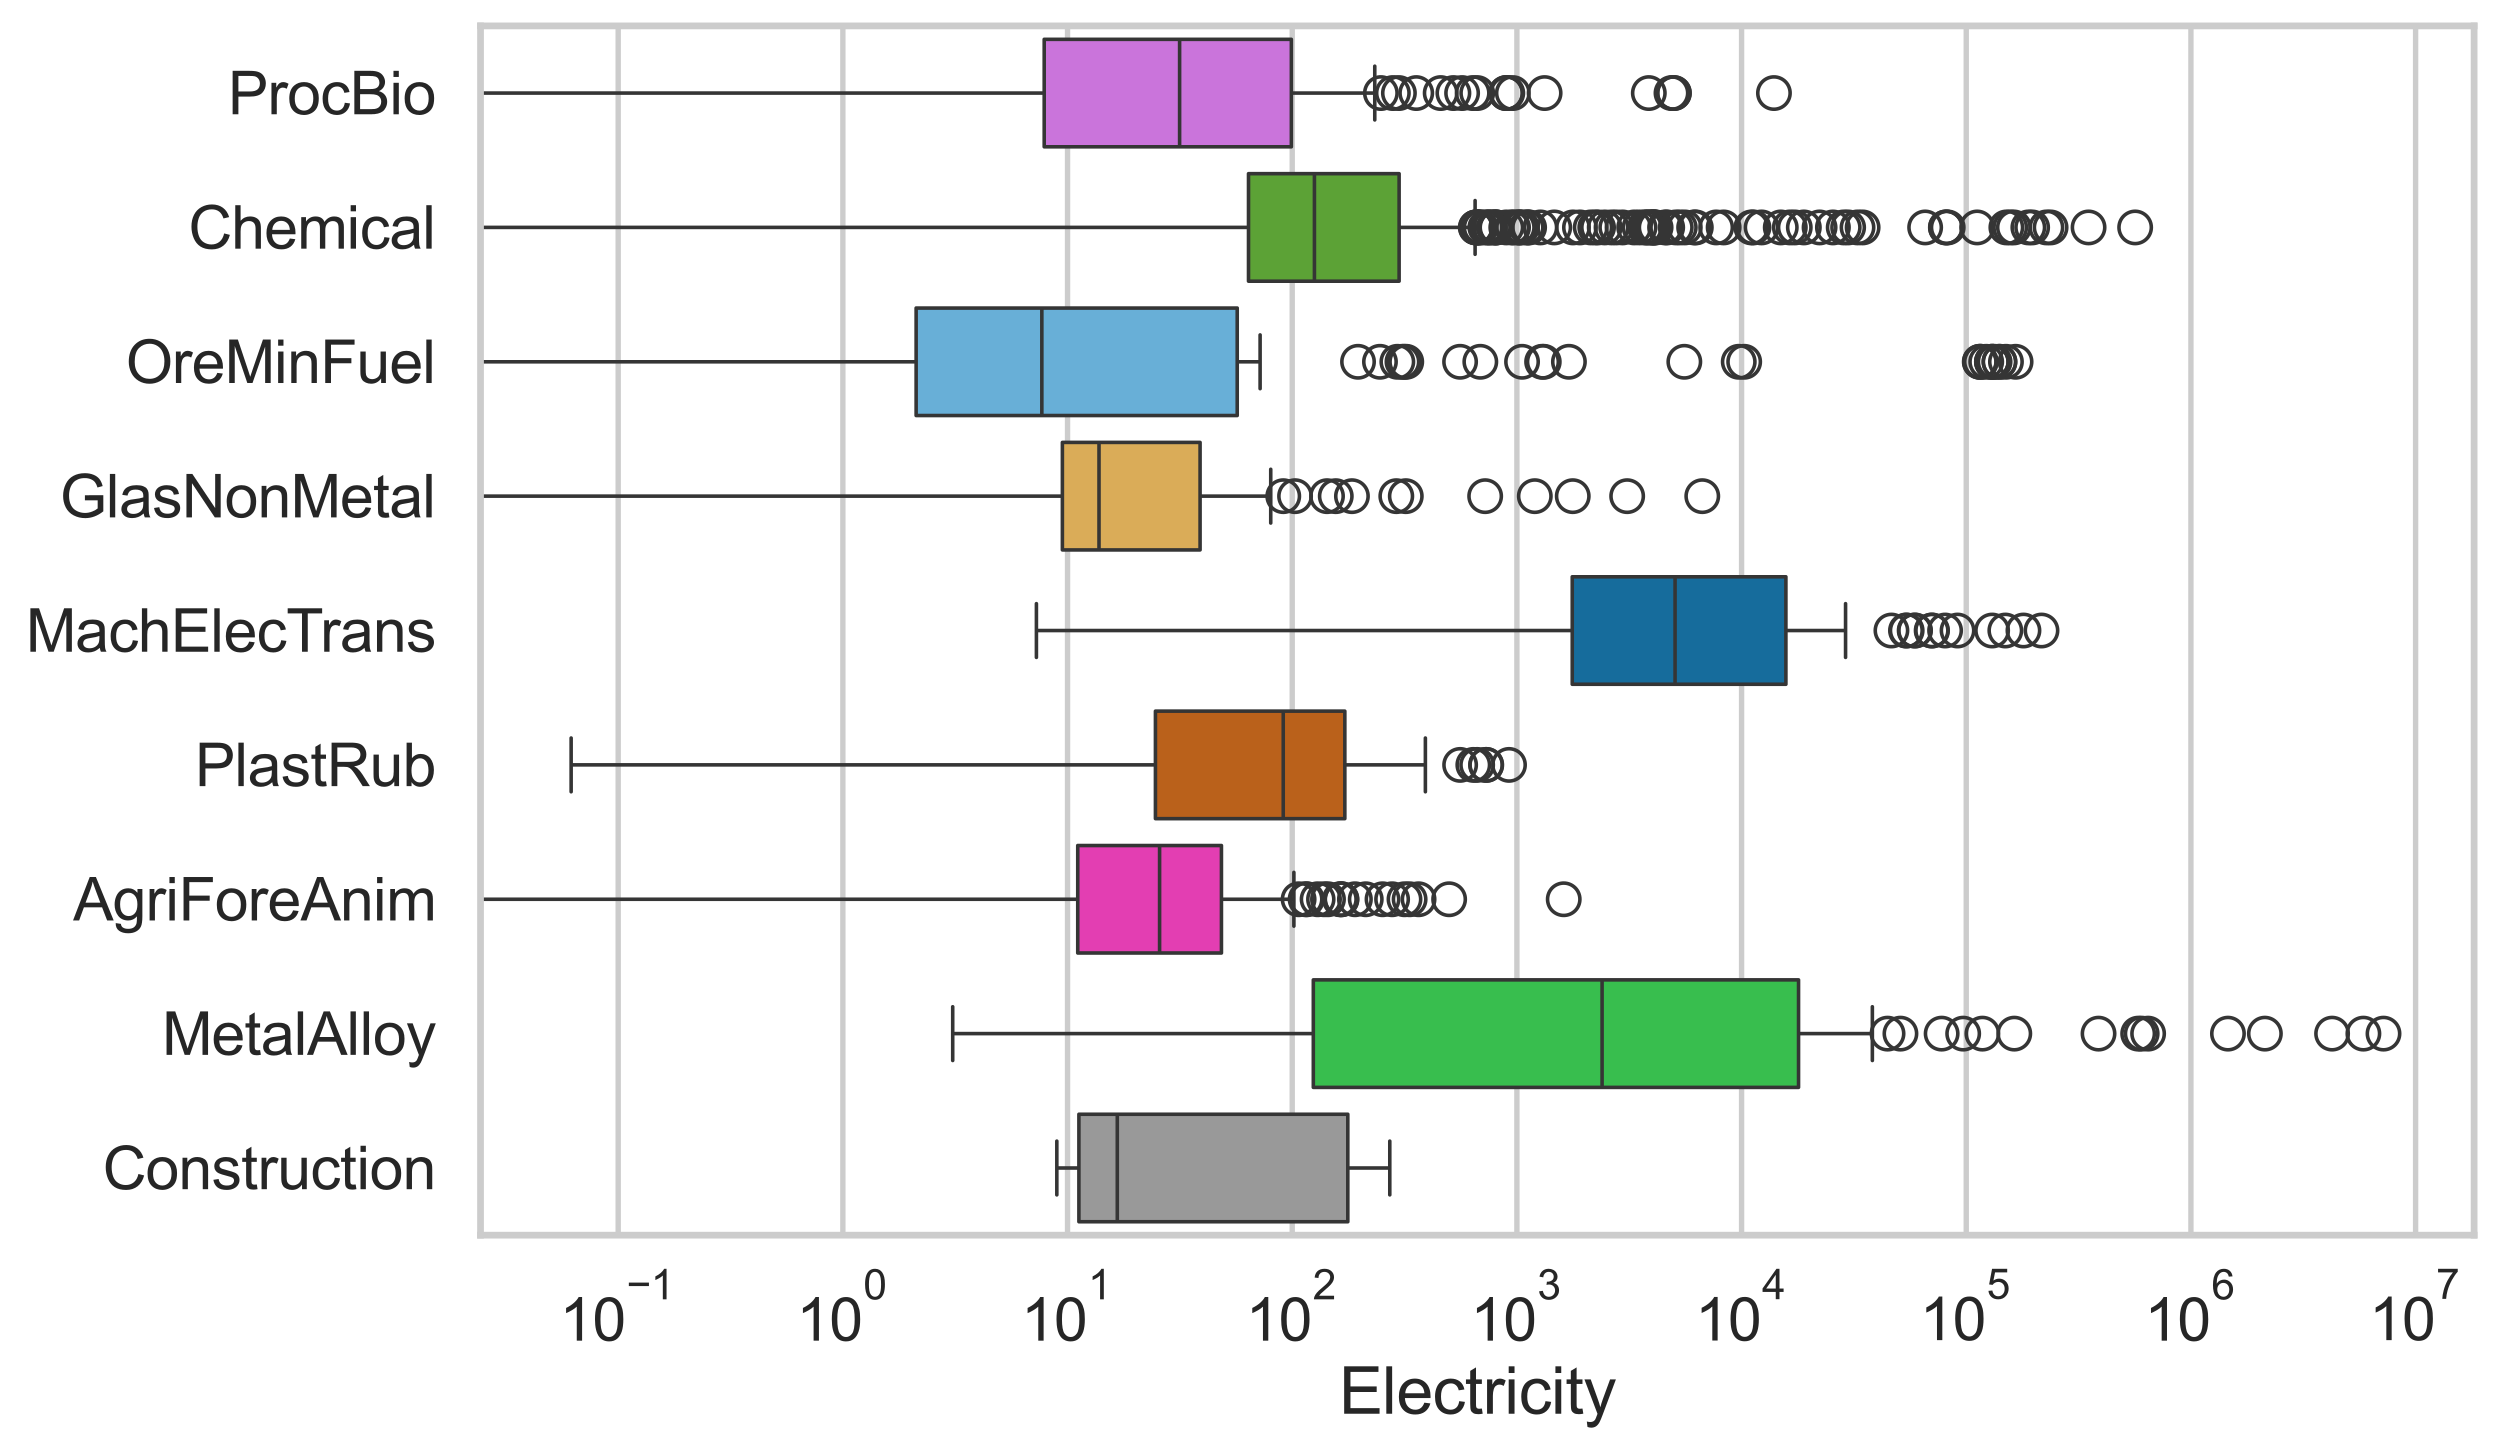 <?xml version="1.0" encoding="utf-8" standalone="no"?>
<!DOCTYPE svg PUBLIC "-//W3C//DTD SVG 1.1//EN"
  "http://www.w3.org/Graphics/SVG/1.1/DTD/svg11.dtd">
<svg xmlns:xlink="http://www.w3.org/1999/xlink" width="695.577pt" height="404.332pt" viewBox="0 0 695.577 404.332" xmlns="http://www.w3.org/2000/svg" version="1.1">
 <defs>
  <style type="text/css">*{stroke-linejoin: round; stroke-linecap: butt}</style>
 </defs>
 <g id="figure_1">
  <g id="patch_1">
   <path d="M 0 404.332 
L 695.577 404.332 
L 695.577 0 
L 0 0 
z
" style="fill: #ffffff"/>
  </g>
  <g id="axes_1">
   <g id="patch_2">
    <path d="M 133.697 343.665 
L 688.377 343.665 
L 688.377 7.2 
L 133.697 7.2 
z
" style="fill: #ffffff"/>
   </g>
   <g id="matplotlib.axis_1">
    <g id="xtick_1">
     <g id="line2d_1">
      <path d="M 171.999 343.665 
L 171.999 7.2 
" clip-path="url(#p471ca34373)" style="fill: none; stroke: #cccccc; stroke-width: 1.5; stroke-linecap: round"/>
     </g>
     <g id="text_1">
      <!-- $\mathdefault{10^{-1}}$ -->
      <g style="fill: #262626" transform="translate(155.664 373.18) scale(0.165 -0.165)">
       <defs>
        <path id="ArialMT-31" d="M 2384 0 
L 1822 0 
L 1822 3584 
Q 1619 3391 1289 3197 
Q 959 3003 697 2906 
L 697 3450 
Q 1169 3672 1522 3987 
Q 1875 4303 2022 4600 
L 2384 4600 
L 2384 0 
z
" transform="scale(0.016)"/>
        <path id="ArialMT-30" d="M 266 2259 
Q 266 3072 433 3567 
Q 600 4063 929 4331 
Q 1259 4600 1759 4600 
Q 2128 4600 2406 4451 
Q 2684 4303 2865 4023 
Q 3047 3744 3150 3342 
Q 3253 2941 3253 2259 
Q 3253 1453 3087 958 
Q 2922 463 2592 192 
Q 2263 -78 1759 -78 
Q 1097 -78 719 397 
Q 266 969 266 2259 
z
M 844 2259 
Q 844 1131 1108 757 
Q 1372 384 1759 384 
Q 2147 384 2411 759 
Q 2675 1134 2675 2259 
Q 2675 3391 2411 3762 
Q 2147 4134 1753 4134 
Q 1366 4134 1134 3806 
Q 844 3388 844 2259 
z
" transform="scale(0.016)"/>
        <path id="ArialMT-2212" d="M 3381 1997 
L 356 1997 
L 356 2522 
L 3381 2522 
L 3381 1997 
z
" transform="scale(0.016)"/>
       </defs>
       <use xlink:href="#ArialMT-31" transform="translate(0 0.994)"/>
       <use xlink:href="#ArialMT-30" transform="translate(55.615 0.994)"/>
       <use xlink:href="#ArialMT-2212" transform="translate(112.973 70.688) scale(0.7)"/>
       <use xlink:href="#ArialMT-31" transform="translate(153.852 70.688) scale(0.7)"/>
      </g>
     </g>
    </g>
    <g id="xtick_2">
     <g id="line2d_2">
      <path d="M 234.511 343.665 
L 234.511 7.2 
" clip-path="url(#p471ca34373)" style="fill: none; stroke: #cccccc; stroke-width: 1.5; stroke-linecap: round"/>
     </g>
     <g id="text_2">
      <!-- $\mathdefault{10^{0}}$ -->
      <g style="fill: #262626" transform="translate(221.559 373.18) scale(0.165 -0.165)">
       <use xlink:href="#ArialMT-31" transform="translate(0 0.994)"/>
       <use xlink:href="#ArialMT-30" transform="translate(55.615 0.994)"/>
       <use xlink:href="#ArialMT-30" transform="translate(112.973 70.688) scale(0.7)"/>
      </g>
     </g>
    </g>
    <g id="xtick_3">
     <g id="line2d_3">
      <path d="M 297.023 343.665 
L 297.023 7.2 
" clip-path="url(#p471ca34373)" style="fill: none; stroke: #cccccc; stroke-width: 1.5; stroke-linecap: round"/>
     </g>
     <g id="text_3">
      <!-- $\mathdefault{10^{1}}$ -->
      <g style="fill: #262626" transform="translate(284.07 373.18) scale(0.165 -0.165)">
       <use xlink:href="#ArialMT-31" transform="translate(0 0.994)"/>
       <use xlink:href="#ArialMT-30" transform="translate(55.615 0.994)"/>
       <use xlink:href="#ArialMT-31" transform="translate(112.973 70.688) scale(0.7)"/>
      </g>
     </g>
    </g>
    <g id="xtick_4">
     <g id="line2d_4">
      <path d="M 359.535 343.665 
L 359.535 7.2 
" clip-path="url(#p471ca34373)" style="fill: none; stroke: #cccccc; stroke-width: 1.5; stroke-linecap: round"/>
     </g>
     <g id="text_4">
      <!-- $\mathdefault{10^{2}}$ -->
      <g style="fill: #262626" transform="translate(346.582 373.18) scale(0.165 -0.165)">
       <defs>
        <path id="ArialMT-32" d="M 3222 541 
L 3222 0 
L 194 0 
Q 188 203 259 391 
Q 375 700 629 1000 
Q 884 1300 1366 1694 
Q 2113 2306 2375 2664 
Q 2638 3022 2638 3341 
Q 2638 3675 2398 3904 
Q 2159 4134 1775 4134 
Q 1369 4134 1125 3890 
Q 881 3647 878 3216 
L 300 3275 
Q 359 3922 746 4261 
Q 1134 4600 1788 4600 
Q 2447 4600 2831 4234 
Q 3216 3869 3216 3328 
Q 3216 3053 3103 2787 
Q 2991 2522 2730 2228 
Q 2469 1934 1863 1422 
Q 1356 997 1212 845 
Q 1069 694 975 541 
L 3222 541 
z
" transform="scale(0.016)"/>
       </defs>
       <use xlink:href="#ArialMT-31" transform="translate(0 0.994)"/>
       <use xlink:href="#ArialMT-30" transform="translate(55.615 0.994)"/>
       <use xlink:href="#ArialMT-32" transform="translate(112.973 70.688) scale(0.7)"/>
      </g>
     </g>
    </g>
    <g id="xtick_5">
     <g id="line2d_5">
      <path d="M 422.047 343.665 
L 422.047 7.2 
" clip-path="url(#p471ca34373)" style="fill: none; stroke: #cccccc; stroke-width: 1.5; stroke-linecap: round"/>
     </g>
     <g id="text_5">
      <!-- $\mathdefault{10^{3}}$ -->
      <g style="fill: #262626" transform="translate(409.094 373.18) scale(0.165 -0.165)">
       <defs>
        <path id="ArialMT-33" d="M 269 1209 
L 831 1284 
Q 928 806 1161 595 
Q 1394 384 1728 384 
Q 2125 384 2398 659 
Q 2672 934 2672 1341 
Q 2672 1728 2419 1979 
Q 2166 2231 1775 2231 
Q 1616 2231 1378 2169 
L 1441 2663 
Q 1497 2656 1531 2656 
Q 1891 2656 2178 2843 
Q 2466 3031 2466 3422 
Q 2466 3731 2256 3934 
Q 2047 4138 1716 4138 
Q 1388 4138 1169 3931 
Q 950 3725 888 3313 
L 325 3413 
Q 428 3978 793 4289 
Q 1159 4600 1703 4600 
Q 2078 4600 2393 4439 
Q 2709 4278 2876 4000 
Q 3044 3722 3044 3409 
Q 3044 3113 2884 2869 
Q 2725 2625 2413 2481 
Q 2819 2388 3044 2092 
Q 3269 1797 3269 1353 
Q 3269 753 2831 336 
Q 2394 -81 1725 -81 
Q 1122 -81 723 278 
Q 325 638 269 1209 
z
" transform="scale(0.016)"/>
       </defs>
       <use xlink:href="#ArialMT-31" transform="translate(0 0.994)"/>
       <use xlink:href="#ArialMT-30" transform="translate(55.615 0.994)"/>
       <use xlink:href="#ArialMT-33" transform="translate(112.973 70.688) scale(0.7)"/>
      </g>
     </g>
    </g>
    <g id="xtick_6">
     <g id="line2d_6">
      <path d="M 484.558 343.665 
L 484.558 7.2 
" clip-path="url(#p471ca34373)" style="fill: none; stroke: #cccccc; stroke-width: 1.5; stroke-linecap: round"/>
     </g>
     <g id="text_6">
      <!-- $\mathdefault{10^{4}}$ -->
      <g style="fill: #262626" transform="translate(471.606 373.015) scale(0.165 -0.165)">
       <defs>
        <path id="ArialMT-34" d="M 2069 0 
L 2069 1097 
L 81 1097 
L 81 1613 
L 2172 4581 
L 2631 4581 
L 2631 1613 
L 3250 1613 
L 3250 1097 
L 2631 1097 
L 2631 0 
L 2069 0 
z
M 2069 1613 
L 2069 3678 
L 634 1613 
L 2069 1613 
z
" transform="scale(0.016)"/>
       </defs>
       <use xlink:href="#ArialMT-31" transform="translate(0 0.202)"/>
       <use xlink:href="#ArialMT-30" transform="translate(55.615 0.202)"/>
       <use xlink:href="#ArialMT-34" transform="translate(112.973 69.895) scale(0.7)"/>
      </g>
     </g>
    </g>
    <g id="xtick_7">
     <g id="line2d_7">
      <path d="M 547.07 343.665 
L 547.07 7.2 
" clip-path="url(#p471ca34373)" style="fill: none; stroke: #cccccc; stroke-width: 1.5; stroke-linecap: round"/>
     </g>
     <g id="text_7">
      <!-- $\mathdefault{10^{5}}$ -->
      <g style="fill: #262626" transform="translate(534.118 373.015) scale(0.165 -0.165)">
       <defs>
        <path id="ArialMT-35" d="M 266 1200 
L 856 1250 
Q 922 819 1161 601 
Q 1400 384 1738 384 
Q 2144 384 2425 690 
Q 2706 997 2706 1503 
Q 2706 1984 2436 2262 
Q 2166 2541 1728 2541 
Q 1456 2541 1237 2417 
Q 1019 2294 894 2097 
L 366 2166 
L 809 4519 
L 3088 4519 
L 3088 3981 
L 1259 3981 
L 1013 2750 
Q 1425 3038 1878 3038 
Q 2478 3038 2890 2622 
Q 3303 2206 3303 1553 
Q 3303 931 2941 478 
Q 2500 -78 1738 -78 
Q 1113 -78 717 272 
Q 322 622 266 1200 
z
" transform="scale(0.016)"/>
       </defs>
       <use xlink:href="#ArialMT-31" transform="translate(0 0.88)"/>
       <use xlink:href="#ArialMT-30" transform="translate(55.615 0.88)"/>
       <use xlink:href="#ArialMT-35" transform="translate(112.973 70.573) scale(0.7)"/>
      </g>
     </g>
    </g>
    <g id="xtick_8">
     <g id="line2d_8">
      <path d="M 609.582 343.665 
L 609.582 7.2 
" clip-path="url(#p471ca34373)" style="fill: none; stroke: #cccccc; stroke-width: 1.5; stroke-linecap: round"/>
     </g>
     <g id="text_8">
      <!-- $\mathdefault{10^{6}}$ -->
      <g style="fill: #262626" transform="translate(596.63 373.18) scale(0.165 -0.165)">
       <defs>
        <path id="ArialMT-36" d="M 3184 3459 
L 2625 3416 
Q 2550 3747 2413 3897 
Q 2184 4138 1850 4138 
Q 1581 4138 1378 3988 
Q 1113 3794 959 3422 
Q 806 3050 800 2363 
Q 1003 2672 1297 2822 
Q 1591 2972 1913 2972 
Q 2475 2972 2870 2558 
Q 3266 2144 3266 1488 
Q 3266 1056 3080 686 
Q 2894 316 2569 119 
Q 2244 -78 1831 -78 
Q 1128 -78 684 439 
Q 241 956 241 2144 
Q 241 3472 731 4075 
Q 1159 4600 1884 4600 
Q 2425 4600 2770 4297 
Q 3116 3994 3184 3459 
z
M 888 1484 
Q 888 1194 1011 928 
Q 1134 663 1356 523 
Q 1578 384 1822 384 
Q 2178 384 2434 671 
Q 2691 959 2691 1453 
Q 2691 1928 2437 2201 
Q 2184 2475 1800 2475 
Q 1419 2475 1153 2201 
Q 888 1928 888 1484 
z
" transform="scale(0.016)"/>
       </defs>
       <use xlink:href="#ArialMT-31" transform="translate(0 0.994)"/>
       <use xlink:href="#ArialMT-30" transform="translate(55.615 0.994)"/>
       <use xlink:href="#ArialMT-36" transform="translate(112.973 70.688) scale(0.7)"/>
      </g>
     </g>
    </g>
    <g id="xtick_9">
     <g id="line2d_9">
      <path d="M 672.094 343.665 
L 672.094 7.2 
" clip-path="url(#p471ca34373)" style="fill: none; stroke: #cccccc; stroke-width: 1.5; stroke-linecap: round"/>
     </g>
     <g id="text_9">
      <!-- $\mathdefault{10^{7}}$ -->
      <g style="fill: #262626" transform="translate(659.141 373.015) scale(0.165 -0.165)">
       <defs>
        <path id="ArialMT-37" d="M 303 3981 
L 303 4522 
L 3269 4522 
L 3269 4084 
Q 2831 3619 2401 2847 
Q 1972 2075 1738 1259 
Q 1569 684 1522 0 
L 944 0 
Q 953 541 1156 1306 
Q 1359 2072 1739 2783 
Q 2119 3494 2547 3981 
L 303 3981 
z
" transform="scale(0.016)"/>
       </defs>
       <use xlink:href="#ArialMT-31" transform="translate(0 0.847)"/>
       <use xlink:href="#ArialMT-30" transform="translate(55.615 0.847)"/>
       <use xlink:href="#ArialMT-37" transform="translate(112.973 70.541) scale(0.7)"/>
      </g>
     </g>
    </g>
    <g id="xtick_10"/>
    <g id="xtick_11"/>
    <g id="xtick_12"/>
    <g id="xtick_13"/>
    <g id="xtick_14"/>
    <g id="xtick_15"/>
    <g id="xtick_16"/>
    <g id="xtick_17"/>
    <g id="xtick_18"/>
    <g id="xtick_19"/>
    <g id="xtick_20"/>
    <g id="xtick_21"/>
    <g id="xtick_22"/>
    <g id="xtick_23"/>
    <g id="xtick_24"/>
    <g id="xtick_25"/>
    <g id="xtick_26"/>
    <g id="xtick_27"/>
    <g id="xtick_28"/>
    <g id="xtick_29"/>
    <g id="xtick_30"/>
    <g id="xtick_31"/>
    <g id="xtick_32"/>
    <g id="xtick_33"/>
    <g id="xtick_34"/>
    <g id="xtick_35"/>
    <g id="xtick_36"/>
    <g id="xtick_37"/>
    <g id="xtick_38"/>
    <g id="xtick_39"/>
    <g id="xtick_40"/>
    <g id="xtick_41"/>
    <g id="xtick_42"/>
    <g id="xtick_43"/>
    <g id="xtick_44"/>
    <g id="xtick_45"/>
    <g id="xtick_46"/>
    <g id="xtick_47"/>
    <g id="xtick_48"/>
    <g id="xtick_49"/>
    <g id="xtick_50"/>
    <g id="xtick_51"/>
    <g id="xtick_52"/>
    <g id="xtick_53"/>
    <g id="xtick_54"/>
    <g id="xtick_55"/>
    <g id="xtick_56"/>
    <g id="xtick_57"/>
    <g id="xtick_58"/>
    <g id="xtick_59"/>
    <g id="xtick_60"/>
    <g id="xtick_61"/>
    <g id="xtick_62"/>
    <g id="xtick_63"/>
    <g id="xtick_64"/>
    <g id="xtick_65"/>
    <g id="xtick_66"/>
    <g id="xtick_67"/>
    <g id="xtick_68"/>
    <g id="xtick_69"/>
    <g id="xtick_70"/>
    <g id="xtick_71"/>
    <g id="xtick_72"/>
    <g id="xtick_73"/>
    <g id="xtick_74"/>
    <g id="xtick_75"/>
    <g id="xtick_76"/>
    <g id="xtick_77"/>
    <g id="xtick_78"/>
    <g id="xtick_79"/>
    <g id="xtick_80"/>
    <g id="text_10">
     <!-- Electricity -->
     <g style="fill: #262626" transform="translate(372.532 393.344) scale(0.18 -0.18)">
      <defs>
       <path id="ArialMT-45" d="M 506 0 
L 506 4581 
L 3819 4581 
L 3819 4041 
L 1113 4041 
L 1113 2638 
L 3647 2638 
L 3647 2100 
L 1113 2100 
L 1113 541 
L 3925 541 
L 3925 0 
L 506 0 
z
" transform="scale(0.016)"/>
       <path id="ArialMT-6c" d="M 409 0 
L 409 4581 
L 972 4581 
L 972 0 
L 409 0 
z
" transform="scale(0.016)"/>
       <path id="ArialMT-65" d="M 2694 1069 
L 3275 997 
Q 3138 488 2766 206 
Q 2394 -75 1816 -75 
Q 1088 -75 661 373 
Q 234 822 234 1631 
Q 234 2469 665 2931 
Q 1097 3394 1784 3394 
Q 2450 3394 2872 2941 
Q 3294 2488 3294 1666 
Q 3294 1616 3291 1516 
L 816 1516 
Q 847 969 1125 678 
Q 1403 388 1819 388 
Q 2128 388 2347 550 
Q 2566 713 2694 1069 
z
M 847 1978 
L 2700 1978 
Q 2663 2397 2488 2606 
Q 2219 2931 1791 2931 
Q 1403 2931 1139 2672 
Q 875 2413 847 1978 
z
" transform="scale(0.016)"/>
       <path id="ArialMT-63" d="M 2588 1216 
L 3141 1144 
Q 3050 572 2676 248 
Q 2303 -75 1759 -75 
Q 1078 -75 664 370 
Q 250 816 250 1647 
Q 250 2184 428 2587 
Q 606 2991 970 3192 
Q 1334 3394 1763 3394 
Q 2303 3394 2647 3120 
Q 2991 2847 3088 2344 
L 2541 2259 
Q 2463 2594 2264 2762 
Q 2066 2931 1784 2931 
Q 1359 2931 1093 2626 
Q 828 2322 828 1663 
Q 828 994 1084 691 
Q 1341 388 1753 388 
Q 2084 388 2306 591 
Q 2528 794 2588 1216 
z
" transform="scale(0.016)"/>
       <path id="ArialMT-74" d="M 1650 503 
L 1731 6 
Q 1494 -44 1306 -44 
Q 1000 -44 831 53 
Q 663 150 594 308 
Q 525 466 525 972 
L 525 2881 
L 113 2881 
L 113 3319 
L 525 3319 
L 525 4141 
L 1084 4478 
L 1084 3319 
L 1650 3319 
L 1650 2881 
L 1084 2881 
L 1084 941 
Q 1084 700 1114 631 
Q 1144 563 1211 522 
Q 1278 481 1403 481 
Q 1497 481 1650 503 
z
" transform="scale(0.016)"/>
       <path id="ArialMT-72" d="M 416 0 
L 416 3319 
L 922 3319 
L 922 2816 
Q 1116 3169 1280 3281 
Q 1444 3394 1641 3394 
Q 1925 3394 2219 3213 
L 2025 2691 
Q 1819 2813 1613 2813 
Q 1428 2813 1281 2702 
Q 1134 2591 1072 2394 
Q 978 2094 978 1738 
L 978 0 
L 416 0 
z
" transform="scale(0.016)"/>
       <path id="ArialMT-69" d="M 425 3934 
L 425 4581 
L 988 4581 
L 988 3934 
L 425 3934 
z
M 425 0 
L 425 3319 
L 988 3319 
L 988 0 
L 425 0 
z
" transform="scale(0.016)"/>
       <path id="ArialMT-79" d="M 397 -1278 
L 334 -750 
Q 519 -800 656 -800 
Q 844 -800 956 -737 
Q 1069 -675 1141 -563 
Q 1194 -478 1313 -144 
Q 1328 -97 1363 -6 
L 103 3319 
L 709 3319 
L 1400 1397 
Q 1534 1031 1641 628 
Q 1738 1016 1872 1384 
L 2581 3319 
L 3144 3319 
L 1881 -56 
Q 1678 -603 1566 -809 
Q 1416 -1088 1222 -1217 
Q 1028 -1347 759 -1347 
Q 597 -1347 397 -1278 
z
" transform="scale(0.016)"/>
      </defs>
      <use xlink:href="#ArialMT-45"/>
      <use xlink:href="#ArialMT-6c" transform="translate(66.699 0)"/>
      <use xlink:href="#ArialMT-65" transform="translate(88.916 0)"/>
      <use xlink:href="#ArialMT-63" transform="translate(144.531 0)"/>
      <use xlink:href="#ArialMT-74" transform="translate(194.531 0)"/>
      <use xlink:href="#ArialMT-72" transform="translate(222.314 0)"/>
      <use xlink:href="#ArialMT-69" transform="translate(255.615 0)"/>
      <use xlink:href="#ArialMT-63" transform="translate(277.832 0)"/>
      <use xlink:href="#ArialMT-69" transform="translate(327.832 0)"/>
      <use xlink:href="#ArialMT-74" transform="translate(350.049 0)"/>
      <use xlink:href="#ArialMT-79" transform="translate(377.832 0)"/>
     </g>
    </g>
   </g>
   <g id="matplotlib.axis_2">
    <g id="ytick_1">
     <g id="text_11">
      <!-- ProcBio -->
      <g style="fill: #262626" transform="translate(63.424 31.798) scale(0.165 -0.165)">
       <defs>
        <path id="ArialMT-50" d="M 494 0 
L 494 4581 
L 2222 4581 
Q 2678 4581 2919 4538 
Q 3256 4481 3484 4323 
Q 3713 4166 3852 3881 
Q 3991 3597 3991 3256 
Q 3991 2672 3619 2267 
Q 3247 1863 2275 1863 
L 1100 1863 
L 1100 0 
L 494 0 
z
M 1100 2403 
L 2284 2403 
Q 2872 2403 3119 2622 
Q 3366 2841 3366 3238 
Q 3366 3525 3220 3729 
Q 3075 3934 2838 4000 
Q 2684 4041 2272 4041 
L 1100 4041 
L 1100 2403 
z
" transform="scale(0.016)"/>
        <path id="ArialMT-6f" d="M 213 1659 
Q 213 2581 725 3025 
Q 1153 3394 1769 3394 
Q 2453 3394 2887 2945 
Q 3322 2497 3322 1706 
Q 3322 1066 3130 698 
Q 2938 331 2570 128 
Q 2203 -75 1769 -75 
Q 1072 -75 642 372 
Q 213 819 213 1659 
z
M 791 1659 
Q 791 1022 1069 705 
Q 1347 388 1769 388 
Q 2188 388 2466 706 
Q 2744 1025 2744 1678 
Q 2744 2294 2464 2611 
Q 2184 2928 1769 2928 
Q 1347 2928 1069 2612 
Q 791 2297 791 1659 
z
" transform="scale(0.016)"/>
        <path id="ArialMT-42" d="M 469 0 
L 469 4581 
L 2188 4581 
Q 2713 4581 3030 4442 
Q 3347 4303 3526 4014 
Q 3706 3725 3706 3409 
Q 3706 3116 3547 2856 
Q 3388 2597 3066 2438 
Q 3481 2316 3704 2022 
Q 3928 1728 3928 1328 
Q 3928 1006 3792 729 
Q 3656 453 3456 303 
Q 3256 153 2954 76 
Q 2653 0 2216 0 
L 469 0 
z
M 1075 2656 
L 2066 2656 
Q 2469 2656 2644 2709 
Q 2875 2778 2992 2937 
Q 3109 3097 3109 3338 
Q 3109 3566 3000 3739 
Q 2891 3913 2687 3977 
Q 2484 4041 1991 4041 
L 1075 4041 
L 1075 2656 
z
M 1075 541 
L 2216 541 
Q 2509 541 2628 563 
Q 2838 600 2978 687 
Q 3119 775 3209 942 
Q 3300 1109 3300 1328 
Q 3300 1584 3169 1773 
Q 3038 1963 2805 2039 
Q 2572 2116 2134 2116 
L 1075 2116 
L 1075 541 
z
" transform="scale(0.016)"/>
       </defs>
       <use xlink:href="#ArialMT-50"/>
       <use xlink:href="#ArialMT-72" transform="translate(66.699 0)"/>
       <use xlink:href="#ArialMT-6f" transform="translate(100 0)"/>
       <use xlink:href="#ArialMT-63" transform="translate(155.615 0)"/>
       <use xlink:href="#ArialMT-42" transform="translate(205.615 0)"/>
       <use xlink:href="#ArialMT-69" transform="translate(272.314 0)"/>
       <use xlink:href="#ArialMT-6f" transform="translate(294.531 0)"/>
      </g>
     </g>
    </g>
    <g id="ytick_2">
     <g id="text_12">
      <!-- Chemical -->
      <g style="fill: #262626" transform="translate(52.428 69.183) scale(0.165 -0.165)">
       <defs>
        <path id="ArialMT-43" d="M 3763 1606 
L 4369 1453 
Q 4178 706 3683 314 
Q 3188 -78 2472 -78 
Q 1731 -78 1267 223 
Q 803 525 561 1097 
Q 319 1669 319 2325 
Q 319 3041 592 3573 
Q 866 4106 1370 4382 
Q 1875 4659 2481 4659 
Q 3169 4659 3637 4309 
Q 4106 3959 4291 3325 
L 3694 3184 
Q 3534 3684 3231 3912 
Q 2928 4141 2469 4141 
Q 1941 4141 1586 3887 
Q 1231 3634 1087 3207 
Q 944 2781 944 2328 
Q 944 1744 1114 1308 
Q 1284 872 1643 656 
Q 2003 441 2422 441 
Q 2931 441 3284 734 
Q 3638 1028 3763 1606 
z
" transform="scale(0.016)"/>
        <path id="ArialMT-68" d="M 422 0 
L 422 4581 
L 984 4581 
L 984 2938 
Q 1378 3394 1978 3394 
Q 2347 3394 2619 3248 
Q 2891 3103 3008 2847 
Q 3125 2591 3125 2103 
L 3125 0 
L 2563 0 
L 2563 2103 
Q 2563 2525 2380 2717 
Q 2197 2909 1863 2909 
Q 1613 2909 1392 2779 
Q 1172 2650 1078 2428 
Q 984 2206 984 1816 
L 984 0 
L 422 0 
z
" transform="scale(0.016)"/>
        <path id="ArialMT-6d" d="M 422 0 
L 422 3319 
L 925 3319 
L 925 2853 
Q 1081 3097 1340 3245 
Q 1600 3394 1931 3394 
Q 2300 3394 2536 3241 
Q 2772 3088 2869 2813 
Q 3263 3394 3894 3394 
Q 4388 3394 4653 3120 
Q 4919 2847 4919 2278 
L 4919 0 
L 4359 0 
L 4359 2091 
Q 4359 2428 4304 2576 
Q 4250 2725 4106 2815 
Q 3963 2906 3769 2906 
Q 3419 2906 3187 2673 
Q 2956 2441 2956 1928 
L 2956 0 
L 2394 0 
L 2394 2156 
Q 2394 2531 2256 2718 
Q 2119 2906 1806 2906 
Q 1569 2906 1367 2781 
Q 1166 2656 1075 2415 
Q 984 2175 984 1722 
L 984 0 
L 422 0 
z
" transform="scale(0.016)"/>
        <path id="ArialMT-61" d="M 2588 409 
Q 2275 144 1986 34 
Q 1697 -75 1366 -75 
Q 819 -75 525 192 
Q 231 459 231 875 
Q 231 1119 342 1320 
Q 453 1522 633 1644 
Q 813 1766 1038 1828 
Q 1203 1872 1538 1913 
Q 2219 1994 2541 2106 
Q 2544 2222 2544 2253 
Q 2544 2597 2384 2738 
Q 2169 2928 1744 2928 
Q 1347 2928 1158 2789 
Q 969 2650 878 2297 
L 328 2372 
Q 403 2725 575 2942 
Q 747 3159 1072 3276 
Q 1397 3394 1825 3394 
Q 2250 3394 2515 3294 
Q 2781 3194 2906 3042 
Q 3031 2891 3081 2659 
Q 3109 2516 3109 2141 
L 3109 1391 
Q 3109 606 3145 398 
Q 3181 191 3288 0 
L 2700 0 
Q 2613 175 2588 409 
z
M 2541 1666 
Q 2234 1541 1622 1453 
Q 1275 1403 1131 1340 
Q 988 1278 909 1158 
Q 831 1038 831 891 
Q 831 666 1001 516 
Q 1172 366 1500 366 
Q 1825 366 2078 508 
Q 2331 650 2450 897 
Q 2541 1088 2541 1459 
L 2541 1666 
z
" transform="scale(0.016)"/>
       </defs>
       <use xlink:href="#ArialMT-43"/>
       <use xlink:href="#ArialMT-68" transform="translate(72.217 0)"/>
       <use xlink:href="#ArialMT-65" transform="translate(127.832 0)"/>
       <use xlink:href="#ArialMT-6d" transform="translate(183.447 0)"/>
       <use xlink:href="#ArialMT-69" transform="translate(266.748 0)"/>
       <use xlink:href="#ArialMT-63" transform="translate(288.965 0)"/>
       <use xlink:href="#ArialMT-61" transform="translate(338.965 0)"/>
       <use xlink:href="#ArialMT-6c" transform="translate(394.58 0)"/>
      </g>
     </g>
    </g>
    <g id="ytick_3">
     <g id="text_13">
      <!-- OreMinFuel -->
      <g style="fill: #262626" transform="translate(35.013 106.568) scale(0.165 -0.165)">
       <defs>
        <path id="ArialMT-4f" d="M 309 2231 
Q 309 3372 921 4017 
Q 1534 4663 2503 4663 
Q 3138 4663 3647 4359 
Q 4156 4056 4423 3514 
Q 4691 2972 4691 2284 
Q 4691 1588 4409 1038 
Q 4128 488 3612 205 
Q 3097 -78 2500 -78 
Q 1853 -78 1343 234 
Q 834 547 571 1087 
Q 309 1628 309 2231 
z
M 934 2222 
Q 934 1394 1379 917 
Q 1825 441 2497 441 
Q 3181 441 3623 922 
Q 4066 1403 4066 2288 
Q 4066 2847 3877 3264 
Q 3688 3681 3323 3911 
Q 2959 4141 2506 4141 
Q 1863 4141 1398 3698 
Q 934 3256 934 2222 
z
" transform="scale(0.016)"/>
        <path id="ArialMT-4d" d="M 475 0 
L 475 4581 
L 1388 4581 
L 2472 1338 
Q 2622 884 2691 659 
Q 2769 909 2934 1394 
L 4031 4581 
L 4847 4581 
L 4847 0 
L 4263 0 
L 4263 3834 
L 2931 0 
L 2384 0 
L 1059 3900 
L 1059 0 
L 475 0 
z
" transform="scale(0.016)"/>
        <path id="ArialMT-6e" d="M 422 0 
L 422 3319 
L 928 3319 
L 928 2847 
Q 1294 3394 1984 3394 
Q 2284 3394 2536 3286 
Q 2788 3178 2913 3003 
Q 3038 2828 3088 2588 
Q 3119 2431 3119 2041 
L 3119 0 
L 2556 0 
L 2556 2019 
Q 2556 2363 2490 2533 
Q 2425 2703 2258 2804 
Q 2091 2906 1866 2906 
Q 1506 2906 1245 2678 
Q 984 2450 984 1813 
L 984 0 
L 422 0 
z
" transform="scale(0.016)"/>
        <path id="ArialMT-46" d="M 525 0 
L 525 4581 
L 3616 4581 
L 3616 4041 
L 1131 4041 
L 1131 2622 
L 3281 2622 
L 3281 2081 
L 1131 2081 
L 1131 0 
L 525 0 
z
" transform="scale(0.016)"/>
        <path id="ArialMT-75" d="M 2597 0 
L 2597 488 
Q 2209 -75 1544 -75 
Q 1250 -75 995 37 
Q 741 150 617 320 
Q 494 491 444 738 
Q 409 903 409 1263 
L 409 3319 
L 972 3319 
L 972 1478 
Q 972 1038 1006 884 
Q 1059 663 1231 536 
Q 1403 409 1656 409 
Q 1909 409 2131 539 
Q 2353 669 2445 892 
Q 2538 1116 2538 1541 
L 2538 3319 
L 3100 3319 
L 3100 0 
L 2597 0 
z
" transform="scale(0.016)"/>
       </defs>
       <use xlink:href="#ArialMT-4f"/>
       <use xlink:href="#ArialMT-72" transform="translate(77.783 0)"/>
       <use xlink:href="#ArialMT-65" transform="translate(111.084 0)"/>
       <use xlink:href="#ArialMT-4d" transform="translate(166.699 0)"/>
       <use xlink:href="#ArialMT-69" transform="translate(250 0)"/>
       <use xlink:href="#ArialMT-6e" transform="translate(272.217 0)"/>
       <use xlink:href="#ArialMT-46" transform="translate(327.832 0)"/>
       <use xlink:href="#ArialMT-75" transform="translate(388.916 0)"/>
       <use xlink:href="#ArialMT-65" transform="translate(444.531 0)"/>
       <use xlink:href="#ArialMT-6c" transform="translate(500.146 0)"/>
      </g>
     </g>
    </g>
    <g id="ytick_4">
     <g id="text_14">
      <!-- GlasNonMetal -->
      <g style="fill: #262626" transform="translate(16.659 143.953) scale(0.165 -0.165)">
       <defs>
        <path id="ArialMT-47" d="M 2638 1797 
L 2638 2334 
L 4578 2338 
L 4578 638 
Q 4131 281 3656 101 
Q 3181 -78 2681 -78 
Q 2006 -78 1454 211 
Q 903 500 622 1047 
Q 341 1594 341 2269 
Q 341 2938 620 3517 
Q 900 4097 1425 4378 
Q 1950 4659 2634 4659 
Q 3131 4659 3532 4498 
Q 3934 4338 4162 4050 
Q 4391 3763 4509 3300 
L 3963 3150 
Q 3859 3500 3706 3700 
Q 3553 3900 3268 4020 
Q 2984 4141 2638 4141 
Q 2222 4141 1919 4014 
Q 1616 3888 1430 3681 
Q 1244 3475 1141 3228 
Q 966 2803 966 2306 
Q 966 1694 1177 1281 
Q 1388 869 1791 669 
Q 2194 469 2647 469 
Q 3041 469 3416 620 
Q 3791 772 3984 944 
L 3984 1797 
L 2638 1797 
z
" transform="scale(0.016)"/>
        <path id="ArialMT-73" d="M 197 991 
L 753 1078 
Q 800 744 1014 566 
Q 1228 388 1613 388 
Q 2000 388 2187 545 
Q 2375 703 2375 916 
Q 2375 1106 2209 1216 
Q 2094 1291 1634 1406 
Q 1016 1563 777 1677 
Q 538 1791 414 1992 
Q 291 2194 291 2438 
Q 291 2659 392 2848 
Q 494 3038 669 3163 
Q 800 3259 1026 3326 
Q 1253 3394 1513 3394 
Q 1903 3394 2198 3281 
Q 2494 3169 2634 2976 
Q 2775 2784 2828 2463 
L 2278 2388 
Q 2241 2644 2061 2787 
Q 1881 2931 1553 2931 
Q 1166 2931 1000 2803 
Q 834 2675 834 2503 
Q 834 2394 903 2306 
Q 972 2216 1119 2156 
Q 1203 2125 1616 2013 
Q 2213 1853 2448 1751 
Q 2684 1650 2818 1456 
Q 2953 1263 2953 975 
Q 2953 694 2789 445 
Q 2625 197 2315 61 
Q 2006 -75 1616 -75 
Q 969 -75 630 194 
Q 291 463 197 991 
z
" transform="scale(0.016)"/>
        <path id="ArialMT-4e" d="M 488 0 
L 488 4581 
L 1109 4581 
L 3516 984 
L 3516 4581 
L 4097 4581 
L 4097 0 
L 3475 0 
L 1069 3600 
L 1069 0 
L 488 0 
z
" transform="scale(0.016)"/>
       </defs>
       <use xlink:href="#ArialMT-47"/>
       <use xlink:href="#ArialMT-6c" transform="translate(77.783 0)"/>
       <use xlink:href="#ArialMT-61" transform="translate(100 0)"/>
       <use xlink:href="#ArialMT-73" transform="translate(155.615 0)"/>
       <use xlink:href="#ArialMT-4e" transform="translate(205.615 0)"/>
       <use xlink:href="#ArialMT-6f" transform="translate(277.832 0)"/>
       <use xlink:href="#ArialMT-6e" transform="translate(333.447 0)"/>
       <use xlink:href="#ArialMT-4d" transform="translate(389.062 0)"/>
       <use xlink:href="#ArialMT-65" transform="translate(472.363 0)"/>
       <use xlink:href="#ArialMT-74" transform="translate(527.979 0)"/>
       <use xlink:href="#ArialMT-61" transform="translate(555.762 0)"/>
       <use xlink:href="#ArialMT-6c" transform="translate(611.377 0)"/>
      </g>
     </g>
    </g>
    <g id="ytick_5">
     <g id="text_15">
      <!-- MachElecTrans -->
      <g style="fill: #262626" transform="translate(7.2 181.337) scale(0.165 -0.165)">
       <defs>
        <path id="ArialMT-54" d="M 1659 0 
L 1659 4041 
L 150 4041 
L 150 4581 
L 3781 4581 
L 3781 4041 
L 2266 4041 
L 2266 0 
L 1659 0 
z
" transform="scale(0.016)"/>
       </defs>
       <use xlink:href="#ArialMT-4d"/>
       <use xlink:href="#ArialMT-61" transform="translate(83.301 0)"/>
       <use xlink:href="#ArialMT-63" transform="translate(138.916 0)"/>
       <use xlink:href="#ArialMT-68" transform="translate(188.916 0)"/>
       <use xlink:href="#ArialMT-45" transform="translate(244.531 0)"/>
       <use xlink:href="#ArialMT-6c" transform="translate(311.23 0)"/>
       <use xlink:href="#ArialMT-65" transform="translate(333.447 0)"/>
       <use xlink:href="#ArialMT-63" transform="translate(389.062 0)"/>
       <use xlink:href="#ArialMT-54" transform="translate(439.062 0)"/>
       <use xlink:href="#ArialMT-72" transform="translate(496.396 0)"/>
       <use xlink:href="#ArialMT-61" transform="translate(529.697 0)"/>
       <use xlink:href="#ArialMT-6e" transform="translate(585.312 0)"/>
       <use xlink:href="#ArialMT-73" transform="translate(640.928 0)"/>
      </g>
     </g>
    </g>
    <g id="ytick_6">
     <g id="text_16">
      <!-- PlastRub -->
      <g style="fill: #262626" transform="translate(54.248 218.722) scale(0.165 -0.165)">
       <defs>
        <path id="ArialMT-52" d="M 503 0 
L 503 4581 
L 2534 4581 
Q 3147 4581 3465 4457 
Q 3784 4334 3975 4021 
Q 4166 3709 4166 3331 
Q 4166 2844 3850 2509 
Q 3534 2175 2875 2084 
Q 3116 1969 3241 1856 
Q 3506 1613 3744 1247 
L 4541 0 
L 3778 0 
L 3172 953 
Q 2906 1366 2734 1584 
Q 2563 1803 2427 1890 
Q 2291 1978 2150 2013 
Q 2047 2034 1813 2034 
L 1109 2034 
L 1109 0 
L 503 0 
z
M 1109 2559 
L 2413 2559 
Q 2828 2559 3062 2645 
Q 3297 2731 3419 2920 
Q 3541 3109 3541 3331 
Q 3541 3656 3305 3865 
Q 3069 4075 2559 4075 
L 1109 4075 
L 1109 2559 
z
" transform="scale(0.016)"/>
        <path id="ArialMT-62" d="M 941 0 
L 419 0 
L 419 4581 
L 981 4581 
L 981 2947 
Q 1338 3394 1891 3394 
Q 2197 3394 2470 3270 
Q 2744 3147 2920 2923 
Q 3097 2700 3197 2384 
Q 3297 2069 3297 1709 
Q 3297 856 2875 390 
Q 2453 -75 1863 -75 
Q 1275 -75 941 416 
L 941 0 
z
M 934 1684 
Q 934 1088 1097 822 
Q 1363 388 1816 388 
Q 2184 388 2453 708 
Q 2722 1028 2722 1663 
Q 2722 2313 2464 2622 
Q 2206 2931 1841 2931 
Q 1472 2931 1203 2611 
Q 934 2291 934 1684 
z
" transform="scale(0.016)"/>
       </defs>
       <use xlink:href="#ArialMT-50"/>
       <use xlink:href="#ArialMT-6c" transform="translate(66.699 0)"/>
       <use xlink:href="#ArialMT-61" transform="translate(88.916 0)"/>
       <use xlink:href="#ArialMT-73" transform="translate(144.531 0)"/>
       <use xlink:href="#ArialMT-74" transform="translate(194.531 0)"/>
       <use xlink:href="#ArialMT-52" transform="translate(222.314 0)"/>
       <use xlink:href="#ArialMT-75" transform="translate(294.531 0)"/>
       <use xlink:href="#ArialMT-62" transform="translate(350.146 0)"/>
      </g>
     </g>
    </g>
    <g id="ytick_7">
     <g id="text_17">
      <!-- AgriForeAnim -->
      <g style="fill: #262626" transform="translate(20.341 256.107) scale(0.165 -0.165)">
       <defs>
        <path id="ArialMT-41" d="M -9 0 
L 1750 4581 
L 2403 4581 
L 4278 0 
L 3588 0 
L 3053 1388 
L 1138 1388 
L 634 0 
L -9 0 
z
M 1313 1881 
L 2866 1881 
L 2388 3150 
Q 2169 3728 2063 4100 
Q 1975 3659 1816 3225 
L 1313 1881 
z
" transform="scale(0.016)"/>
        <path id="ArialMT-67" d="M 319 -275 
L 866 -356 
Q 900 -609 1056 -725 
Q 1266 -881 1628 -881 
Q 2019 -881 2231 -725 
Q 2444 -569 2519 -288 
Q 2563 -116 2559 434 
Q 2191 0 1641 0 
Q 956 0 581 494 
Q 206 988 206 1678 
Q 206 2153 378 2554 
Q 550 2956 876 3175 
Q 1203 3394 1644 3394 
Q 2231 3394 2613 2919 
L 2613 3319 
L 3131 3319 
L 3131 450 
Q 3131 -325 2973 -648 
Q 2816 -972 2473 -1159 
Q 2131 -1347 1631 -1347 
Q 1038 -1347 672 -1080 
Q 306 -813 319 -275 
z
M 784 1719 
Q 784 1066 1043 766 
Q 1303 466 1694 466 
Q 2081 466 2343 764 
Q 2606 1063 2606 1700 
Q 2606 2309 2336 2618 
Q 2066 2928 1684 2928 
Q 1309 2928 1046 2623 
Q 784 2319 784 1719 
z
" transform="scale(0.016)"/>
       </defs>
       <use xlink:href="#ArialMT-41"/>
       <use xlink:href="#ArialMT-67" transform="translate(66.699 0)"/>
       <use xlink:href="#ArialMT-72" transform="translate(122.314 0)"/>
       <use xlink:href="#ArialMT-69" transform="translate(155.615 0)"/>
       <use xlink:href="#ArialMT-46" transform="translate(177.832 0)"/>
       <use xlink:href="#ArialMT-6f" transform="translate(238.916 0)"/>
       <use xlink:href="#ArialMT-72" transform="translate(294.531 0)"/>
       <use xlink:href="#ArialMT-65" transform="translate(327.832 0)"/>
       <use xlink:href="#ArialMT-41" transform="translate(383.447 0)"/>
       <use xlink:href="#ArialMT-6e" transform="translate(450.146 0)"/>
       <use xlink:href="#ArialMT-69" transform="translate(505.762 0)"/>
       <use xlink:href="#ArialMT-6d" transform="translate(527.979 0)"/>
      </g>
     </g>
    </g>
    <g id="ytick_8">
     <g id="text_18">
      <!-- MetalAlloy -->
      <g style="fill: #262626" transform="translate(45.088 293.492) scale(0.165 -0.165)">
       <use xlink:href="#ArialMT-4d"/>
       <use xlink:href="#ArialMT-65" transform="translate(83.301 0)"/>
       <use xlink:href="#ArialMT-74" transform="translate(138.916 0)"/>
       <use xlink:href="#ArialMT-61" transform="translate(166.699 0)"/>
       <use xlink:href="#ArialMT-6c" transform="translate(222.314 0)"/>
       <use xlink:href="#ArialMT-41" transform="translate(244.531 0)"/>
       <use xlink:href="#ArialMT-6c" transform="translate(311.23 0)"/>
       <use xlink:href="#ArialMT-6c" transform="translate(333.447 0)"/>
       <use xlink:href="#ArialMT-6f" transform="translate(355.664 0)"/>
       <use xlink:href="#ArialMT-79" transform="translate(411.279 0)"/>
      </g>
     </g>
    </g>
    <g id="ytick_9">
     <g id="text_19">
      <!-- Construction -->
      <g style="fill: #262626" transform="translate(28.575 330.877) scale(0.165 -0.165)">
       <use xlink:href="#ArialMT-43"/>
       <use xlink:href="#ArialMT-6f" transform="translate(72.217 0)"/>
       <use xlink:href="#ArialMT-6e" transform="translate(127.832 0)"/>
       <use xlink:href="#ArialMT-73" transform="translate(183.447 0)"/>
       <use xlink:href="#ArialMT-74" transform="translate(233.447 0)"/>
       <use xlink:href="#ArialMT-72" transform="translate(261.23 0)"/>
       <use xlink:href="#ArialMT-75" transform="translate(294.531 0)"/>
       <use xlink:href="#ArialMT-63" transform="translate(350.146 0)"/>
       <use xlink:href="#ArialMT-74" transform="translate(400.146 0)"/>
       <use xlink:href="#ArialMT-69" transform="translate(427.93 0)"/>
       <use xlink:href="#ArialMT-6f" transform="translate(450.146 0)"/>
       <use xlink:href="#ArialMT-6e" transform="translate(505.762 0)"/>
      </g>
     </g>
    </g>
   </g>
   <g id="patch_3">
    <path d="M 290.531 10.938 
L 290.531 40.846 
L 359.294 40.846 
L 359.294 10.938 
L 290.531 10.938 
z
" clip-path="url(#p471ca34373)" style="fill: #ca74db; stroke: #353535; stroke-linejoin: miter"/>
   </g>
   <g id="line2d_10">
    <path d="M 290.531 25.892 
L -1 25.892 
" clip-path="url(#p471ca34373)" style="fill: none; stroke: #353535"/>
   </g>
   <g id="line2d_11">
    <path d="M 359.294 25.892 
L 382.502 25.892 
" clip-path="url(#p471ca34373)" style="fill: none; stroke: #353535"/>
   </g>
   <g id="line2d_12">
    <path clip-path="url(#p471ca34373)" style="fill: none; stroke: #353535; stroke-linecap: round"/>
   </g>
   <g id="line2d_13">
    <path d="M 382.502 18.415 
L 382.502 33.369 
" clip-path="url(#p471ca34373)" style="fill: none; stroke: #353535; stroke-linecap: round"/>
   </g>
   <g id="line2d_14">
    <defs>
     <path id="m99a0db684e" d="M 0 4.5 
C 1.193 4.5 2.338 4.026 3.182 3.182 
C 4.026 2.338 4.5 1.193 4.5 0 
C 4.5 -1.193 4.026 -2.338 3.182 -3.182 
C 2.338 -4.026 1.193 -4.5 0 -4.5 
C -1.193 -4.5 -2.338 -4.026 -3.182 -3.182 
C -4.026 -2.338 -4.5 -1.193 -4.5 0 
C -4.5 1.193 -4.026 2.338 -3.182 3.182 
C -2.338 4.026 -1.193 4.5 0 4.5 
z
" style="stroke: #353535"/>
    </defs>
    <g clip-path="url(#p471ca34373)">
     <use xlink:href="#m99a0db684e" x="458.751" y="25.892" style="fill-opacity: 0; stroke: #353535"/>
     <use xlink:href="#m99a0db684e" x="419.044" y="25.892" style="fill-opacity: 0; stroke: #353535"/>
     <use xlink:href="#m99a0db684e" x="411.013" y="25.892" style="fill-opacity: 0; stroke: #353535"/>
     <use xlink:href="#m99a0db684e" x="465.74" y="25.892" style="fill-opacity: 0; stroke: #353535"/>
     <use xlink:href="#m99a0db684e" x="493.568" y="25.892" style="fill-opacity: 0; stroke: #353535"/>
     <use xlink:href="#m99a0db684e" x="387.533" y="25.892" style="fill-opacity: 0; stroke: #353535"/>
     <use xlink:href="#m99a0db684e" x="465.685" y="25.892" style="fill-opacity: 0; stroke: #353535"/>
     <use xlink:href="#m99a0db684e" x="465.061" y="25.892" style="fill-opacity: 0; stroke: #353535"/>
     <use xlink:href="#m99a0db684e" x="394.043" y="25.892" style="fill-opacity: 0; stroke: #353535"/>
     <use xlink:href="#m99a0db684e" x="429.759" y="25.892" style="fill-opacity: 0; stroke: #353535"/>
     <use xlink:href="#m99a0db684e" x="404.381" y="25.892" style="fill-opacity: 0; stroke: #353535"/>
     <use xlink:href="#m99a0db684e" x="409.737" y="25.892" style="fill-opacity: 0; stroke: #353535"/>
     <use xlink:href="#m99a0db684e" x="419.087" y="25.892" style="fill-opacity: 0; stroke: #353535"/>
     <use xlink:href="#m99a0db684e" x="419.379" y="25.892" style="fill-opacity: 0; stroke: #353535"/>
     <use xlink:href="#m99a0db684e" x="406.802" y="25.892" style="fill-opacity: 0; stroke: #353535"/>
     <use xlink:href="#m99a0db684e" x="389.219" y="25.892" style="fill-opacity: 0; stroke: #353535"/>
     <use xlink:href="#m99a0db684e" x="384.202" y="25.892" style="fill-opacity: 0; stroke: #353535"/>
     <use xlink:href="#m99a0db684e" x="420.916" y="25.892" style="fill-opacity: 0; stroke: #353535"/>
     <use xlink:href="#m99a0db684e" x="400.842" y="25.892" style="fill-opacity: 0; stroke: #353535"/>
    </g>
   </g>
   <g id="patch_4">
    <path d="M 347.373 48.323 
L 347.373 78.231 
L 389.277 78.231 
L 389.277 48.323 
L 347.373 48.323 
z
" clip-path="url(#p471ca34373)" style="fill: #5ca236; stroke: #353535; stroke-linejoin: miter"/>
   </g>
   <g id="line2d_15">
    <path d="M 347.373 63.277 
L -1 63.277 
" clip-path="url(#p471ca34373)" style="fill: none; stroke: #353535"/>
   </g>
   <g id="line2d_16">
    <path d="M 389.277 63.277 
L 410.419 63.277 
" clip-path="url(#p471ca34373)" style="fill: none; stroke: #353535"/>
   </g>
   <g id="line2d_17">
    <path clip-path="url(#p471ca34373)" style="fill: none; stroke: #353535; stroke-linecap: round"/>
   </g>
   <g id="line2d_18">
    <path d="M 410.419 55.8 
L 410.419 70.754 
" clip-path="url(#p471ca34373)" style="fill: none; stroke: #353535; stroke-linecap: round"/>
   </g>
   <g id="line2d_19">
    <g clip-path="url(#p471ca34373)">
     <use xlink:href="#m99a0db684e" x="457.669" y="63.277" style="fill-opacity: 0; stroke: #353535"/>
     <use xlink:href="#m99a0db684e" x="446.482" y="63.277" style="fill-opacity: 0; stroke: #353535"/>
     <use xlink:href="#m99a0db684e" x="422.692" y="63.277" style="fill-opacity: 0; stroke: #353535"/>
     <use xlink:href="#m99a0db684e" x="471.365" y="63.277" style="fill-opacity: 0; stroke: #353535"/>
     <use xlink:href="#m99a0db684e" x="449.696" y="63.277" style="fill-opacity: 0; stroke: #353535"/>
     <use xlink:href="#m99a0db684e" x="487.868" y="63.277" style="fill-opacity: 0; stroke: #353535"/>
     <use xlink:href="#m99a0db684e" x="416.182" y="63.277" style="fill-opacity: 0; stroke: #353535"/>
     <use xlink:href="#m99a0db684e" x="457.999" y="63.277" style="fill-opacity: 0; stroke: #353535"/>
     <use xlink:href="#m99a0db684e" x="560.32" y="63.277" style="fill-opacity: 0; stroke: #353535"/>
     <use xlink:href="#m99a0db684e" x="594.065" y="63.277" style="fill-opacity: 0; stroke: #353535"/>
     <use xlink:href="#m99a0db684e" x="420.704" y="63.277" style="fill-opacity: 0; stroke: #353535"/>
     <use xlink:href="#m99a0db684e" x="550.1" y="63.277" style="fill-opacity: 0; stroke: #353535"/>
     <use xlink:href="#m99a0db684e" x="411.785" y="63.277" style="fill-opacity: 0; stroke: #353535"/>
     <use xlink:href="#m99a0db684e" x="570.532" y="63.277" style="fill-opacity: 0; stroke: #353535"/>
     <use xlink:href="#m99a0db684e" x="490.124" y="63.277" style="fill-opacity: 0; stroke: #353535"/>
     <use xlink:href="#m99a0db684e" x="466.245" y="63.277" style="fill-opacity: 0; stroke: #353535"/>
     <use xlink:href="#m99a0db684e" x="509.972" y="63.277" style="fill-opacity: 0; stroke: #353535"/>
     <use xlink:href="#m99a0db684e" x="414.541" y="63.277" style="fill-opacity: 0; stroke: #353535"/>
     <use xlink:href="#m99a0db684e" x="463.861" y="63.277" style="fill-opacity: 0; stroke: #353535"/>
     <use xlink:href="#m99a0db684e" x="422.291" y="63.277" style="fill-opacity: 0; stroke: #353535"/>
     <use xlink:href="#m99a0db684e" x="459.899" y="63.277" style="fill-opacity: 0; stroke: #353535"/>
     <use xlink:href="#m99a0db684e" x="411.933" y="63.277" style="fill-opacity: 0; stroke: #353535"/>
     <use xlink:href="#m99a0db684e" x="410.906" y="63.277" style="fill-opacity: 0; stroke: #353535"/>
     <use xlink:href="#m99a0db684e" x="559.306" y="63.277" style="fill-opacity: 0; stroke: #353535"/>
     <use xlink:href="#m99a0db684e" x="479.571" y="63.277" style="fill-opacity: 0; stroke: #353535"/>
     <use xlink:href="#m99a0db684e" x="512.978" y="63.277" style="fill-opacity: 0; stroke: #353535"/>
     <use xlink:href="#m99a0db684e" x="541.441" y="63.277" style="fill-opacity: 0; stroke: #353535"/>
     <use xlink:href="#m99a0db684e" x="432.44" y="63.277" style="fill-opacity: 0; stroke: #353535"/>
     <use xlink:href="#m99a0db684e" x="501.883" y="63.277" style="fill-opacity: 0; stroke: #353535"/>
     <use xlink:href="#m99a0db684e" x="564.349" y="63.277" style="fill-opacity: 0; stroke: #353535"/>
     <use xlink:href="#m99a0db684e" x="468.76" y="63.277" style="fill-opacity: 0; stroke: #353535"/>
     <use xlink:href="#m99a0db684e" x="506.262" y="63.277" style="fill-opacity: 0; stroke: #353535"/>
     <use xlink:href="#m99a0db684e" x="443.856" y="63.277" style="fill-opacity: 0; stroke: #353535"/>
     <use xlink:href="#m99a0db684e" x="459.147" y="63.277" style="fill-opacity: 0; stroke: #353535"/>
     <use xlink:href="#m99a0db684e" x="410.698" y="63.277" style="fill-opacity: 0; stroke: #353535"/>
     <use xlink:href="#m99a0db684e" x="451.448" y="63.277" style="fill-opacity: 0; stroke: #353535"/>
     <use xlink:href="#m99a0db684e" x="569.375" y="63.277" style="fill-opacity: 0; stroke: #353535"/>
     <use xlink:href="#m99a0db684e" x="581.104" y="63.277" style="fill-opacity: 0; stroke: #353535"/>
     <use xlink:href="#m99a0db684e" x="419.092" y="63.277" style="fill-opacity: 0; stroke: #353535"/>
     <use xlink:href="#m99a0db684e" x="410.611" y="63.277" style="fill-opacity: 0; stroke: #353535"/>
     <use xlink:href="#m99a0db684e" x="413.834" y="63.277" style="fill-opacity: 0; stroke: #353535"/>
     <use xlink:href="#m99a0db684e" x="416.35" y="63.277" style="fill-opacity: 0; stroke: #353535"/>
     <use xlink:href="#m99a0db684e" x="422.717" y="63.277" style="fill-opacity: 0; stroke: #353535"/>
     <use xlink:href="#m99a0db684e" x="516.821" y="63.277" style="fill-opacity: 0; stroke: #353535"/>
     <use xlink:href="#m99a0db684e" x="541.91" y="63.277" style="fill-opacity: 0; stroke: #353535"/>
     <use xlink:href="#m99a0db684e" x="518.237" y="63.277" style="fill-opacity: 0; stroke: #353535"/>
     <use xlink:href="#m99a0db684e" x="425.087" y="63.277" style="fill-opacity: 0; stroke: #353535"/>
     <use xlink:href="#m99a0db684e" x="459.717" y="63.277" style="fill-opacity: 0; stroke: #353535"/>
     <use xlink:href="#m99a0db684e" x="444.625" y="63.277" style="fill-opacity: 0; stroke: #353535"/>
     <use xlink:href="#m99a0db684e" x="467.367" y="63.277" style="fill-opacity: 0; stroke: #353535"/>
     <use xlink:href="#m99a0db684e" x="487.283" y="63.277" style="fill-opacity: 0; stroke: #353535"/>
     <use xlink:href="#m99a0db684e" x="413.271" y="63.277" style="fill-opacity: 0; stroke: #353535"/>
     <use xlink:href="#m99a0db684e" x="460.308" y="63.277" style="fill-opacity: 0; stroke: #353535"/>
     <use xlink:href="#m99a0db684e" x="425.443" y="63.277" style="fill-opacity: 0; stroke: #353535"/>
     <use xlink:href="#m99a0db684e" x="411.335" y="63.277" style="fill-opacity: 0; stroke: #353535"/>
     <use xlink:href="#m99a0db684e" x="495.463" y="63.277" style="fill-opacity: 0; stroke: #353535"/>
     <use xlink:href="#m99a0db684e" x="454.685" y="63.277" style="fill-opacity: 0; stroke: #353535"/>
     <use xlink:href="#m99a0db684e" x="428.583" y="63.277" style="fill-opacity: 0; stroke: #353535"/>
     <use xlink:href="#m99a0db684e" x="471.823" y="63.277" style="fill-opacity: 0; stroke: #353535"/>
     <use xlink:href="#m99a0db684e" x="458.554" y="63.277" style="fill-opacity: 0; stroke: #353535"/>
     <use xlink:href="#m99a0db684e" x="497.985" y="63.277" style="fill-opacity: 0; stroke: #353535"/>
     <use xlink:href="#m99a0db684e" x="448.383" y="63.277" style="fill-opacity: 0; stroke: #353535"/>
     <use xlink:href="#m99a0db684e" x="477.487" y="63.277" style="fill-opacity: 0; stroke: #353535"/>
     <use xlink:href="#m99a0db684e" x="437.643" y="63.277" style="fill-opacity: 0; stroke: #353535"/>
     <use xlink:href="#m99a0db684e" x="415.611" y="63.277" style="fill-opacity: 0; stroke: #353535"/>
     <use xlink:href="#m99a0db684e" x="410.859" y="63.277" style="fill-opacity: 0; stroke: #353535"/>
     <use xlink:href="#m99a0db684e" x="460.633" y="63.277" style="fill-opacity: 0; stroke: #353535"/>
     <use xlink:href="#m99a0db684e" x="420.976" y="63.277" style="fill-opacity: 0; stroke: #353535"/>
     <use xlink:href="#m99a0db684e" x="558.234" y="63.277" style="fill-opacity: 0; stroke: #353535"/>
     <use xlink:href="#m99a0db684e" x="514.208" y="63.277" style="fill-opacity: 0; stroke: #353535"/>
     <use xlink:href="#m99a0db684e" x="416.158" y="63.277" style="fill-opacity: 0; stroke: #353535"/>
     <use xlink:href="#m99a0db684e" x="439.591" y="63.277" style="fill-opacity: 0; stroke: #353535"/>
     <use xlink:href="#m99a0db684e" x="424.75" y="63.277" style="fill-opacity: 0; stroke: #353535"/>
     <use xlink:href="#m99a0db684e" x="565.403" y="63.277" style="fill-opacity: 0; stroke: #353535"/>
     <use xlink:href="#m99a0db684e" x="541.402" y="63.277" style="fill-opacity: 0; stroke: #353535"/>
     <use xlink:href="#m99a0db684e" x="499.359" y="63.277" style="fill-opacity: 0; stroke: #353535"/>
     <use xlink:href="#m99a0db684e" x="535.636" y="63.277" style="fill-opacity: 0; stroke: #353535"/>
     <use xlink:href="#m99a0db684e" x="460.099" y="63.277" style="fill-opacity: 0; stroke: #353535"/>
     <use xlink:href="#m99a0db684e" x="442.589" y="63.277" style="fill-opacity: 0; stroke: #353535"/>
     <use xlink:href="#m99a0db684e" x="463.275" y="63.277" style="fill-opacity: 0; stroke: #353535"/>
     <use xlink:href="#m99a0db684e" x="456.179" y="63.277" style="fill-opacity: 0; stroke: #353535"/>
     <use xlink:href="#m99a0db684e" x="423.454" y="63.277" style="fill-opacity: 0; stroke: #353535"/>
     <use xlink:href="#m99a0db684e" x="414.521" y="63.277" style="fill-opacity: 0; stroke: #353535"/>
    </g>
   </g>
   <g id="patch_5">
    <path d="M 254.895 85.708 
L 254.895 115.616 
L 344.233 115.616 
L 344.233 85.708 
L 254.895 85.708 
z
" clip-path="url(#p471ca34373)" style="fill: #68afd7; stroke: #353535; stroke-linejoin: miter"/>
   </g>
   <g id="line2d_20">
    <path d="M 254.895 100.662 
L -1 100.662 
" clip-path="url(#p471ca34373)" style="fill: none; stroke: #353535"/>
   </g>
   <g id="line2d_21">
    <path d="M 344.233 100.662 
L 350.601 100.662 
" clip-path="url(#p471ca34373)" style="fill: none; stroke: #353535"/>
   </g>
   <g id="line2d_22">
    <path clip-path="url(#p471ca34373)" style="fill: none; stroke: #353535; stroke-linecap: round"/>
   </g>
   <g id="line2d_23">
    <path d="M 350.601 93.185 
L 350.601 108.139 
" clip-path="url(#p471ca34373)" style="fill: none; stroke: #353535; stroke-linecap: round"/>
   </g>
   <g id="line2d_24">
    <g clip-path="url(#p471ca34373)">
     <use xlink:href="#m99a0db684e" x="554.216" y="100.662" style="fill-opacity: 0; stroke: #353535"/>
     <use xlink:href="#m99a0db684e" x="556.316" y="100.662" style="fill-opacity: 0; stroke: #353535"/>
     <use xlink:href="#m99a0db684e" x="388.787" y="100.662" style="fill-opacity: 0; stroke: #353535"/>
     <use xlink:href="#m99a0db684e" x="390.668" y="100.662" style="fill-opacity: 0; stroke: #353535"/>
     <use xlink:href="#m99a0db684e" x="429.064" y="100.662" style="fill-opacity: 0; stroke: #353535"/>
     <use xlink:href="#m99a0db684e" x="558.114" y="100.662" style="fill-opacity: 0; stroke: #353535"/>
     <use xlink:href="#m99a0db684e" x="391.26" y="100.662" style="fill-opacity: 0; stroke: #353535"/>
     <use xlink:href="#m99a0db684e" x="429.52" y="100.662" style="fill-opacity: 0; stroke: #353535"/>
     <use xlink:href="#m99a0db684e" x="390.208" y="100.662" style="fill-opacity: 0; stroke: #353535"/>
     <use xlink:href="#m99a0db684e" x="377.845" y="100.662" style="fill-opacity: 0; stroke: #353535"/>
     <use xlink:href="#m99a0db684e" x="550.828" y="100.662" style="fill-opacity: 0; stroke: #353535"/>
     <use xlink:href="#m99a0db684e" x="552.628" y="100.662" style="fill-opacity: 0; stroke: #353535"/>
     <use xlink:href="#m99a0db684e" x="556.313" y="100.662" style="fill-opacity: 0; stroke: #353535"/>
     <use xlink:href="#m99a0db684e" x="406.241" y="100.662" style="fill-opacity: 0; stroke: #353535"/>
     <use xlink:href="#m99a0db684e" x="436.522" y="100.662" style="fill-opacity: 0; stroke: #353535"/>
     <use xlink:href="#m99a0db684e" x="468.633" y="100.662" style="fill-opacity: 0; stroke: #353535"/>
     <use xlink:href="#m99a0db684e" x="423.482" y="100.662" style="fill-opacity: 0; stroke: #353535"/>
     <use xlink:href="#m99a0db684e" x="551.155" y="100.662" style="fill-opacity: 0; stroke: #353535"/>
     <use xlink:href="#m99a0db684e" x="554.213" y="100.662" style="fill-opacity: 0; stroke: #353535"/>
     <use xlink:href="#m99a0db684e" x="485.286" y="100.662" style="fill-opacity: 0; stroke: #353535"/>
     <use xlink:href="#m99a0db684e" x="483.77" y="100.662" style="fill-opacity: 0; stroke: #353535"/>
     <use xlink:href="#m99a0db684e" x="560.797" y="100.662" style="fill-opacity: 0; stroke: #353535"/>
     <use xlink:href="#m99a0db684e" x="554.957" y="100.662" style="fill-opacity: 0; stroke: #353535"/>
     <use xlink:href="#m99a0db684e" x="554.307" y="100.662" style="fill-opacity: 0; stroke: #353535"/>
     <use xlink:href="#m99a0db684e" x="550.892" y="100.662" style="fill-opacity: 0; stroke: #353535"/>
     <use xlink:href="#m99a0db684e" x="411.872" y="100.662" style="fill-opacity: 0; stroke: #353535"/>
     <use xlink:href="#m99a0db684e" x="383.948" y="100.662" style="fill-opacity: 0; stroke: #353535"/>
    </g>
   </g>
   <g id="patch_6">
    <path d="M 295.588 123.093 
L 295.588 153.001 
L 333.899 153.001 
L 333.899 123.093 
L 295.588 123.093 
z
" clip-path="url(#p471ca34373)" style="fill: #daac58; stroke: #353535; stroke-linejoin: miter"/>
   </g>
   <g id="line2d_25">
    <path d="M 295.588 138.047 
L -1 138.047 
" clip-path="url(#p471ca34373)" style="fill: none; stroke: #353535"/>
   </g>
   <g id="line2d_26">
    <path d="M 333.899 138.047 
L 353.559 138.047 
" clip-path="url(#p471ca34373)" style="fill: none; stroke: #353535"/>
   </g>
   <g id="line2d_27">
    <path clip-path="url(#p471ca34373)" style="fill: none; stroke: #353535; stroke-linecap: round"/>
   </g>
   <g id="line2d_28">
    <path d="M 353.559 130.57 
L 353.559 145.524 
" clip-path="url(#p471ca34373)" style="fill: none; stroke: #353535; stroke-linecap: round"/>
   </g>
   <g id="line2d_29">
    <g clip-path="url(#p471ca34373)">
     <use xlink:href="#m99a0db684e" x="437.586" y="138.047" style="fill-opacity: 0; stroke: #353535"/>
     <use xlink:href="#m99a0db684e" x="376.15" y="138.047" style="fill-opacity: 0; stroke: #353535"/>
     <use xlink:href="#m99a0db684e" x="391.134" y="138.047" style="fill-opacity: 0; stroke: #353535"/>
     <use xlink:href="#m99a0db684e" x="360.328" y="138.047" style="fill-opacity: 0; stroke: #353535"/>
     <use xlink:href="#m99a0db684e" x="452.728" y="138.047" style="fill-opacity: 0; stroke: #353535"/>
     <use xlink:href="#m99a0db684e" x="371.653" y="138.047" style="fill-opacity: 0; stroke: #353535"/>
     <use xlink:href="#m99a0db684e" x="369.216" y="138.047" style="fill-opacity: 0; stroke: #353535"/>
     <use xlink:href="#m99a0db684e" x="427.031" y="138.047" style="fill-opacity: 0; stroke: #353535"/>
     <use xlink:href="#m99a0db684e" x="357.045" y="138.047" style="fill-opacity: 0; stroke: #353535"/>
     <use xlink:href="#m99a0db684e" x="388.495" y="138.047" style="fill-opacity: 0; stroke: #353535"/>
     <use xlink:href="#m99a0db684e" x="473.624" y="138.047" style="fill-opacity: 0; stroke: #353535"/>
     <use xlink:href="#m99a0db684e" x="413.219" y="138.047" style="fill-opacity: 0; stroke: #353535"/>
    </g>
   </g>
   <g id="patch_7">
    <path d="M 437.446 160.478 
L 437.446 190.386 
L 496.891 190.386 
L 496.891 160.478 
L 437.446 160.478 
z
" clip-path="url(#p471ca34373)" style="fill: #166c9c; stroke: #353535; stroke-linejoin: miter"/>
   </g>
   <g id="line2d_30">
    <path d="M 437.446 175.432 
L 288.361 175.432 
" clip-path="url(#p471ca34373)" style="fill: none; stroke: #353535"/>
   </g>
   <g id="line2d_31">
    <path d="M 496.891 175.432 
L 513.491 175.432 
" clip-path="url(#p471ca34373)" style="fill: none; stroke: #353535"/>
   </g>
   <g id="line2d_32">
    <path d="M 288.361 167.955 
L 288.361 182.909 
" clip-path="url(#p471ca34373)" style="fill: none; stroke: #353535; stroke-linecap: round"/>
   </g>
   <g id="line2d_33">
    <path d="M 513.491 167.955 
L 513.491 182.909 
" clip-path="url(#p471ca34373)" style="fill: none; stroke: #353535; stroke-linecap: round"/>
   </g>
   <g id="line2d_34">
    <g clip-path="url(#p471ca34373)">
     <use xlink:href="#m99a0db684e" x="537.557" y="175.432" style="fill-opacity: 0; stroke: #353535"/>
     <use xlink:href="#m99a0db684e" x="541.184" y="175.432" style="fill-opacity: 0; stroke: #353535"/>
     <use xlink:href="#m99a0db684e" x="557.947" y="175.432" style="fill-opacity: 0; stroke: #353535"/>
     <use xlink:href="#m99a0db684e" x="532.827" y="175.432" style="fill-opacity: 0; stroke: #353535"/>
     <use xlink:href="#m99a0db684e" x="537.444" y="175.432" style="fill-opacity: 0; stroke: #353535"/>
     <use xlink:href="#m99a0db684e" x="544.648" y="175.432" style="fill-opacity: 0; stroke: #353535"/>
     <use xlink:href="#m99a0db684e" x="568.005" y="175.432" style="fill-opacity: 0; stroke: #353535"/>
     <use xlink:href="#m99a0db684e" x="562.986" y="175.432" style="fill-opacity: 0; stroke: #353535"/>
     <use xlink:href="#m99a0db684e" x="530.494" y="175.432" style="fill-opacity: 0; stroke: #353535"/>
     <use xlink:href="#m99a0db684e" x="532.72" y="175.432" style="fill-opacity: 0; stroke: #353535"/>
     <use xlink:href="#m99a0db684e" x="526.252" y="175.432" style="fill-opacity: 0; stroke: #353535"/>
     <use xlink:href="#m99a0db684e" x="554.27" y="175.432" style="fill-opacity: 0; stroke: #353535"/>
     <use xlink:href="#m99a0db684e" x="530.302" y="175.432" style="fill-opacity: 0; stroke: #353535"/>
    </g>
   </g>
   <g id="patch_8">
    <path d="M 321.477 197.863 
L 321.477 227.771 
L 374.174 227.771 
L 374.174 197.863 
L 321.477 197.863 
z
" clip-path="url(#p471ca34373)" style="fill: #ba611b; stroke: #353535; stroke-linejoin: miter"/>
   </g>
   <g id="line2d_35">
    <path d="M 321.477 212.817 
L 158.91 212.817 
" clip-path="url(#p471ca34373)" style="fill: none; stroke: #353535"/>
   </g>
   <g id="line2d_36">
    <path d="M 374.174 212.817 
L 396.584 212.817 
" clip-path="url(#p471ca34373)" style="fill: none; stroke: #353535"/>
   </g>
   <g id="line2d_37">
    <path d="M 158.91 205.34 
L 158.91 220.294 
" clip-path="url(#p471ca34373)" style="fill: none; stroke: #353535; stroke-linecap: round"/>
   </g>
   <g id="line2d_38">
    <path d="M 396.584 205.34 
L 396.584 220.294 
" clip-path="url(#p471ca34373)" style="fill: none; stroke: #353535; stroke-linecap: round"/>
   </g>
   <g id="line2d_39">
    <g clip-path="url(#p471ca34373)">
     <use xlink:href="#m99a0db684e" x="419.856" y="212.817" style="fill-opacity: 0; stroke: #353535"/>
     <use xlink:href="#m99a0db684e" x="413.465" y="212.817" style="fill-opacity: 0; stroke: #353535"/>
     <use xlink:href="#m99a0db684e" x="409.925" y="212.817" style="fill-opacity: 0; stroke: #353535"/>
     <use xlink:href="#m99a0db684e" x="413.528" y="212.817" style="fill-opacity: 0; stroke: #353535"/>
     <use xlink:href="#m99a0db684e" x="406.255" y="212.817" style="fill-opacity: 0; stroke: #353535"/>
     <use xlink:href="#m99a0db684e" x="410.992" y="212.817" style="fill-opacity: 0; stroke: #353535"/>
    </g>
   </g>
   <g id="patch_9">
    <path d="M 299.861 235.248 
L 299.861 265.156 
L 339.842 265.156 
L 339.842 235.248 
L 299.861 235.248 
z
" clip-path="url(#p471ca34373)" style="fill: #e33eb2; stroke: #353535; stroke-linejoin: miter"/>
   </g>
   <g id="line2d_40">
    <path d="M 299.861 250.202 
L -1 250.202 
" clip-path="url(#p471ca34373)" style="fill: none; stroke: #353535"/>
   </g>
   <g id="line2d_41">
    <path d="M 339.842 250.202 
L 359.999 250.202 
" clip-path="url(#p471ca34373)" style="fill: none; stroke: #353535"/>
   </g>
   <g id="line2d_42">
    <path clip-path="url(#p471ca34373)" style="fill: none; stroke: #353535; stroke-linecap: round"/>
   </g>
   <g id="line2d_43">
    <path d="M 359.999 242.725 
L 359.999 257.679 
" clip-path="url(#p471ca34373)" style="fill: none; stroke: #353535; stroke-linecap: round"/>
   </g>
   <g id="line2d_44">
    <g clip-path="url(#p471ca34373)">
     <use xlink:href="#m99a0db684e" x="363.616" y="250.202" style="fill-opacity: 0; stroke: #353535"/>
     <use xlink:href="#m99a0db684e" x="376.976" y="250.202" style="fill-opacity: 0; stroke: #353535"/>
     <use xlink:href="#m99a0db684e" x="394.688" y="250.202" style="fill-opacity: 0; stroke: #353535"/>
     <use xlink:href="#m99a0db684e" x="361.311" y="250.202" style="fill-opacity: 0; stroke: #353535"/>
     <use xlink:href="#m99a0db684e" x="403.193" y="250.202" style="fill-opacity: 0; stroke: #353535"/>
     <use xlink:href="#m99a0db684e" x="392.198" y="250.202" style="fill-opacity: 0; stroke: #353535"/>
     <use xlink:href="#m99a0db684e" x="368.381" y="250.202" style="fill-opacity: 0; stroke: #353535"/>
     <use xlink:href="#m99a0db684e" x="379.991" y="250.202" style="fill-opacity: 0; stroke: #353535"/>
     <use xlink:href="#m99a0db684e" x="387.326" y="250.202" style="fill-opacity: 0; stroke: #353535"/>
     <use xlink:href="#m99a0db684e" x="384.661" y="250.202" style="fill-opacity: 0; stroke: #353535"/>
     <use xlink:href="#m99a0db684e" x="366.596" y="250.202" style="fill-opacity: 0; stroke: #353535"/>
     <use xlink:href="#m99a0db684e" x="373.188" y="250.202" style="fill-opacity: 0; stroke: #353535"/>
     <use xlink:href="#m99a0db684e" x="390.776" y="250.202" style="fill-opacity: 0; stroke: #353535"/>
     <use xlink:href="#m99a0db684e" x="435.077" y="250.202" style="fill-opacity: 0; stroke: #353535"/>
     <use xlink:href="#m99a0db684e" x="363.257" y="250.202" style="fill-opacity: 0; stroke: #353535"/>
     <use xlink:href="#m99a0db684e" x="373.254" y="250.202" style="fill-opacity: 0; stroke: #353535"/>
     <use xlink:href="#m99a0db684e" x="372.791" y="250.202" style="fill-opacity: 0; stroke: #353535"/>
     <use xlink:href="#m99a0db684e" x="369.485" y="250.202" style="fill-opacity: 0; stroke: #353535"/>
    </g>
   </g>
   <g id="patch_10">
    <path d="M 365.405 272.633 
L 365.405 302.541 
L 500.409 302.541 
L 500.409 272.633 
L 365.405 272.633 
z
" clip-path="url(#p471ca34373)" style="fill: #38be4e; stroke: #353535; stroke-linejoin: miter"/>
   </g>
   <g id="line2d_45">
    <path d="M 365.405 287.587 
L 265.073 287.587 
" clip-path="url(#p471ca34373)" style="fill: none; stroke: #353535"/>
   </g>
   <g id="line2d_46">
    <path d="M 500.409 287.587 
L 520.948 287.587 
" clip-path="url(#p471ca34373)" style="fill: none; stroke: #353535"/>
   </g>
   <g id="line2d_47">
    <path d="M 265.073 280.11 
L 265.073 295.064 
" clip-path="url(#p471ca34373)" style="fill: none; stroke: #353535; stroke-linecap: round"/>
   </g>
   <g id="line2d_48">
    <path d="M 520.948 280.11 
L 520.948 295.064 
" clip-path="url(#p471ca34373)" style="fill: none; stroke: #353535; stroke-linecap: round"/>
   </g>
   <g id="line2d_49">
    <g clip-path="url(#p471ca34373)">
     <use xlink:href="#m99a0db684e" x="657.569" y="287.587" style="fill-opacity: 0; stroke: #353535"/>
     <use xlink:href="#m99a0db684e" x="540.223" y="287.587" style="fill-opacity: 0; stroke: #353535"/>
     <use xlink:href="#m99a0db684e" x="525.174" y="287.587" style="fill-opacity: 0; stroke: #353535"/>
     <use xlink:href="#m99a0db684e" x="648.859" y="287.587" style="fill-opacity: 0; stroke: #353535"/>
     <use xlink:href="#m99a0db684e" x="619.887" y="287.587" style="fill-opacity: 0; stroke: #353535"/>
     <use xlink:href="#m99a0db684e" x="560.438" y="287.587" style="fill-opacity: 0; stroke: #353535"/>
     <use xlink:href="#m99a0db684e" x="597.673" y="287.587" style="fill-opacity: 0; stroke: #353535"/>
     <use xlink:href="#m99a0db684e" x="546.217" y="287.587" style="fill-opacity: 0; stroke: #353535"/>
     <use xlink:href="#m99a0db684e" x="551.564" y="287.587" style="fill-opacity: 0; stroke: #353535"/>
     <use xlink:href="#m99a0db684e" x="594.91" y="287.587" style="fill-opacity: 0; stroke: #353535"/>
     <use xlink:href="#m99a0db684e" x="528.761" y="287.587" style="fill-opacity: 0; stroke: #353535"/>
     <use xlink:href="#m99a0db684e" x="663.164" y="287.587" style="fill-opacity: 0; stroke: #353535"/>
     <use xlink:href="#m99a0db684e" x="630.16" y="287.587" style="fill-opacity: 0; stroke: #353535"/>
     <use xlink:href="#m99a0db684e" x="583.879" y="287.587" style="fill-opacity: 0; stroke: #353535"/>
     <use xlink:href="#m99a0db684e" x="595.875" y="287.587" style="fill-opacity: 0; stroke: #353535"/>
    </g>
   </g>
   <g id="patch_11">
    <path d="M 300.185 310.018 
L 300.185 339.926 
L 375.001 339.926 
L 375.001 310.018 
L 300.185 310.018 
z
" clip-path="url(#p471ca34373)" style="fill: #999999; stroke: #353535; stroke-linejoin: miter"/>
   </g>
   <g id="line2d_50">
    <path d="M 300.185 324.972 
L 294.041 324.972 
" clip-path="url(#p471ca34373)" style="fill: none; stroke: #353535"/>
   </g>
   <g id="line2d_51">
    <path d="M 375.001 324.972 
L 386.681 324.972 
" clip-path="url(#p471ca34373)" style="fill: none; stroke: #353535"/>
   </g>
   <g id="line2d_52">
    <path d="M 294.041 317.495 
L 294.041 332.449 
" clip-path="url(#p471ca34373)" style="fill: none; stroke: #353535; stroke-linecap: round"/>
   </g>
   <g id="line2d_53">
    <path d="M 386.681 317.495 
L 386.681 332.449 
" clip-path="url(#p471ca34373)" style="fill: none; stroke: #353535; stroke-linecap: round"/>
   </g>
   <g id="line2d_54"/>
   <g id="line2d_55">
    <path d="M 328.204 10.938 
L 328.204 40.846 
" clip-path="url(#p471ca34373)" style="fill: none; stroke: #353535"/>
   </g>
   <g id="line2d_56">
    <path d="M 365.714 48.323 
L 365.714 78.231 
" clip-path="url(#p471ca34373)" style="fill: none; stroke: #353535"/>
   </g>
   <g id="line2d_57">
    <path d="M 289.871 85.708 
L 289.871 115.616 
" clip-path="url(#p471ca34373)" style="fill: none; stroke: #353535"/>
   </g>
   <g id="line2d_58">
    <path d="M 305.777 123.093 
L 305.777 153.001 
" clip-path="url(#p471ca34373)" style="fill: none; stroke: #353535"/>
   </g>
   <g id="line2d_59">
    <path d="M 466.055 160.478 
L 466.055 190.386 
" clip-path="url(#p471ca34373)" style="fill: none; stroke: #353535"/>
   </g>
   <g id="line2d_60">
    <path d="M 357.036 197.863 
L 357.036 227.771 
" clip-path="url(#p471ca34373)" style="fill: none; stroke: #353535"/>
   </g>
   <g id="line2d_61">
    <path d="M 322.633 235.248 
L 322.633 265.156 
" clip-path="url(#p471ca34373)" style="fill: none; stroke: #353535"/>
   </g>
   <g id="line2d_62">
    <path d="M 445.75 272.633 
L 445.75 302.541 
" clip-path="url(#p471ca34373)" style="fill: none; stroke: #353535"/>
   </g>
   <g id="line2d_63">
    <path d="M 310.865 310.018 
L 310.865 339.926 
" clip-path="url(#p471ca34373)" style="fill: none; stroke: #353535"/>
   </g>
   <g id="patch_12">
    <path d="M 133.697 343.665 
L 133.697 7.2 
" style="fill: none; stroke: #cccccc; stroke-width: 1.875; stroke-linejoin: miter; stroke-linecap: square"/>
   </g>
   <g id="patch_13">
    <path d="M 688.377 343.665 
L 688.377 7.2 
" style="fill: none; stroke: #cccccc; stroke-width: 1.875; stroke-linejoin: miter; stroke-linecap: square"/>
   </g>
   <g id="patch_14">
    <path d="M 133.697 343.665 
L 688.377 343.665 
" style="fill: none; stroke: #cccccc; stroke-width: 1.875; stroke-linejoin: miter; stroke-linecap: square"/>
   </g>
   <g id="patch_15">
    <path d="M 133.697 7.2 
L 688.377 7.2 
" style="fill: none; stroke: #cccccc; stroke-width: 1.875; stroke-linejoin: miter; stroke-linecap: square"/>
   </g>
  </g>
 </g>
 <defs>
  <clipPath id="p471ca34373">
   <rect x="133.697" y="7.2" width="554.68" height="336.465"/>
  </clipPath>
 </defs>
</svg>
